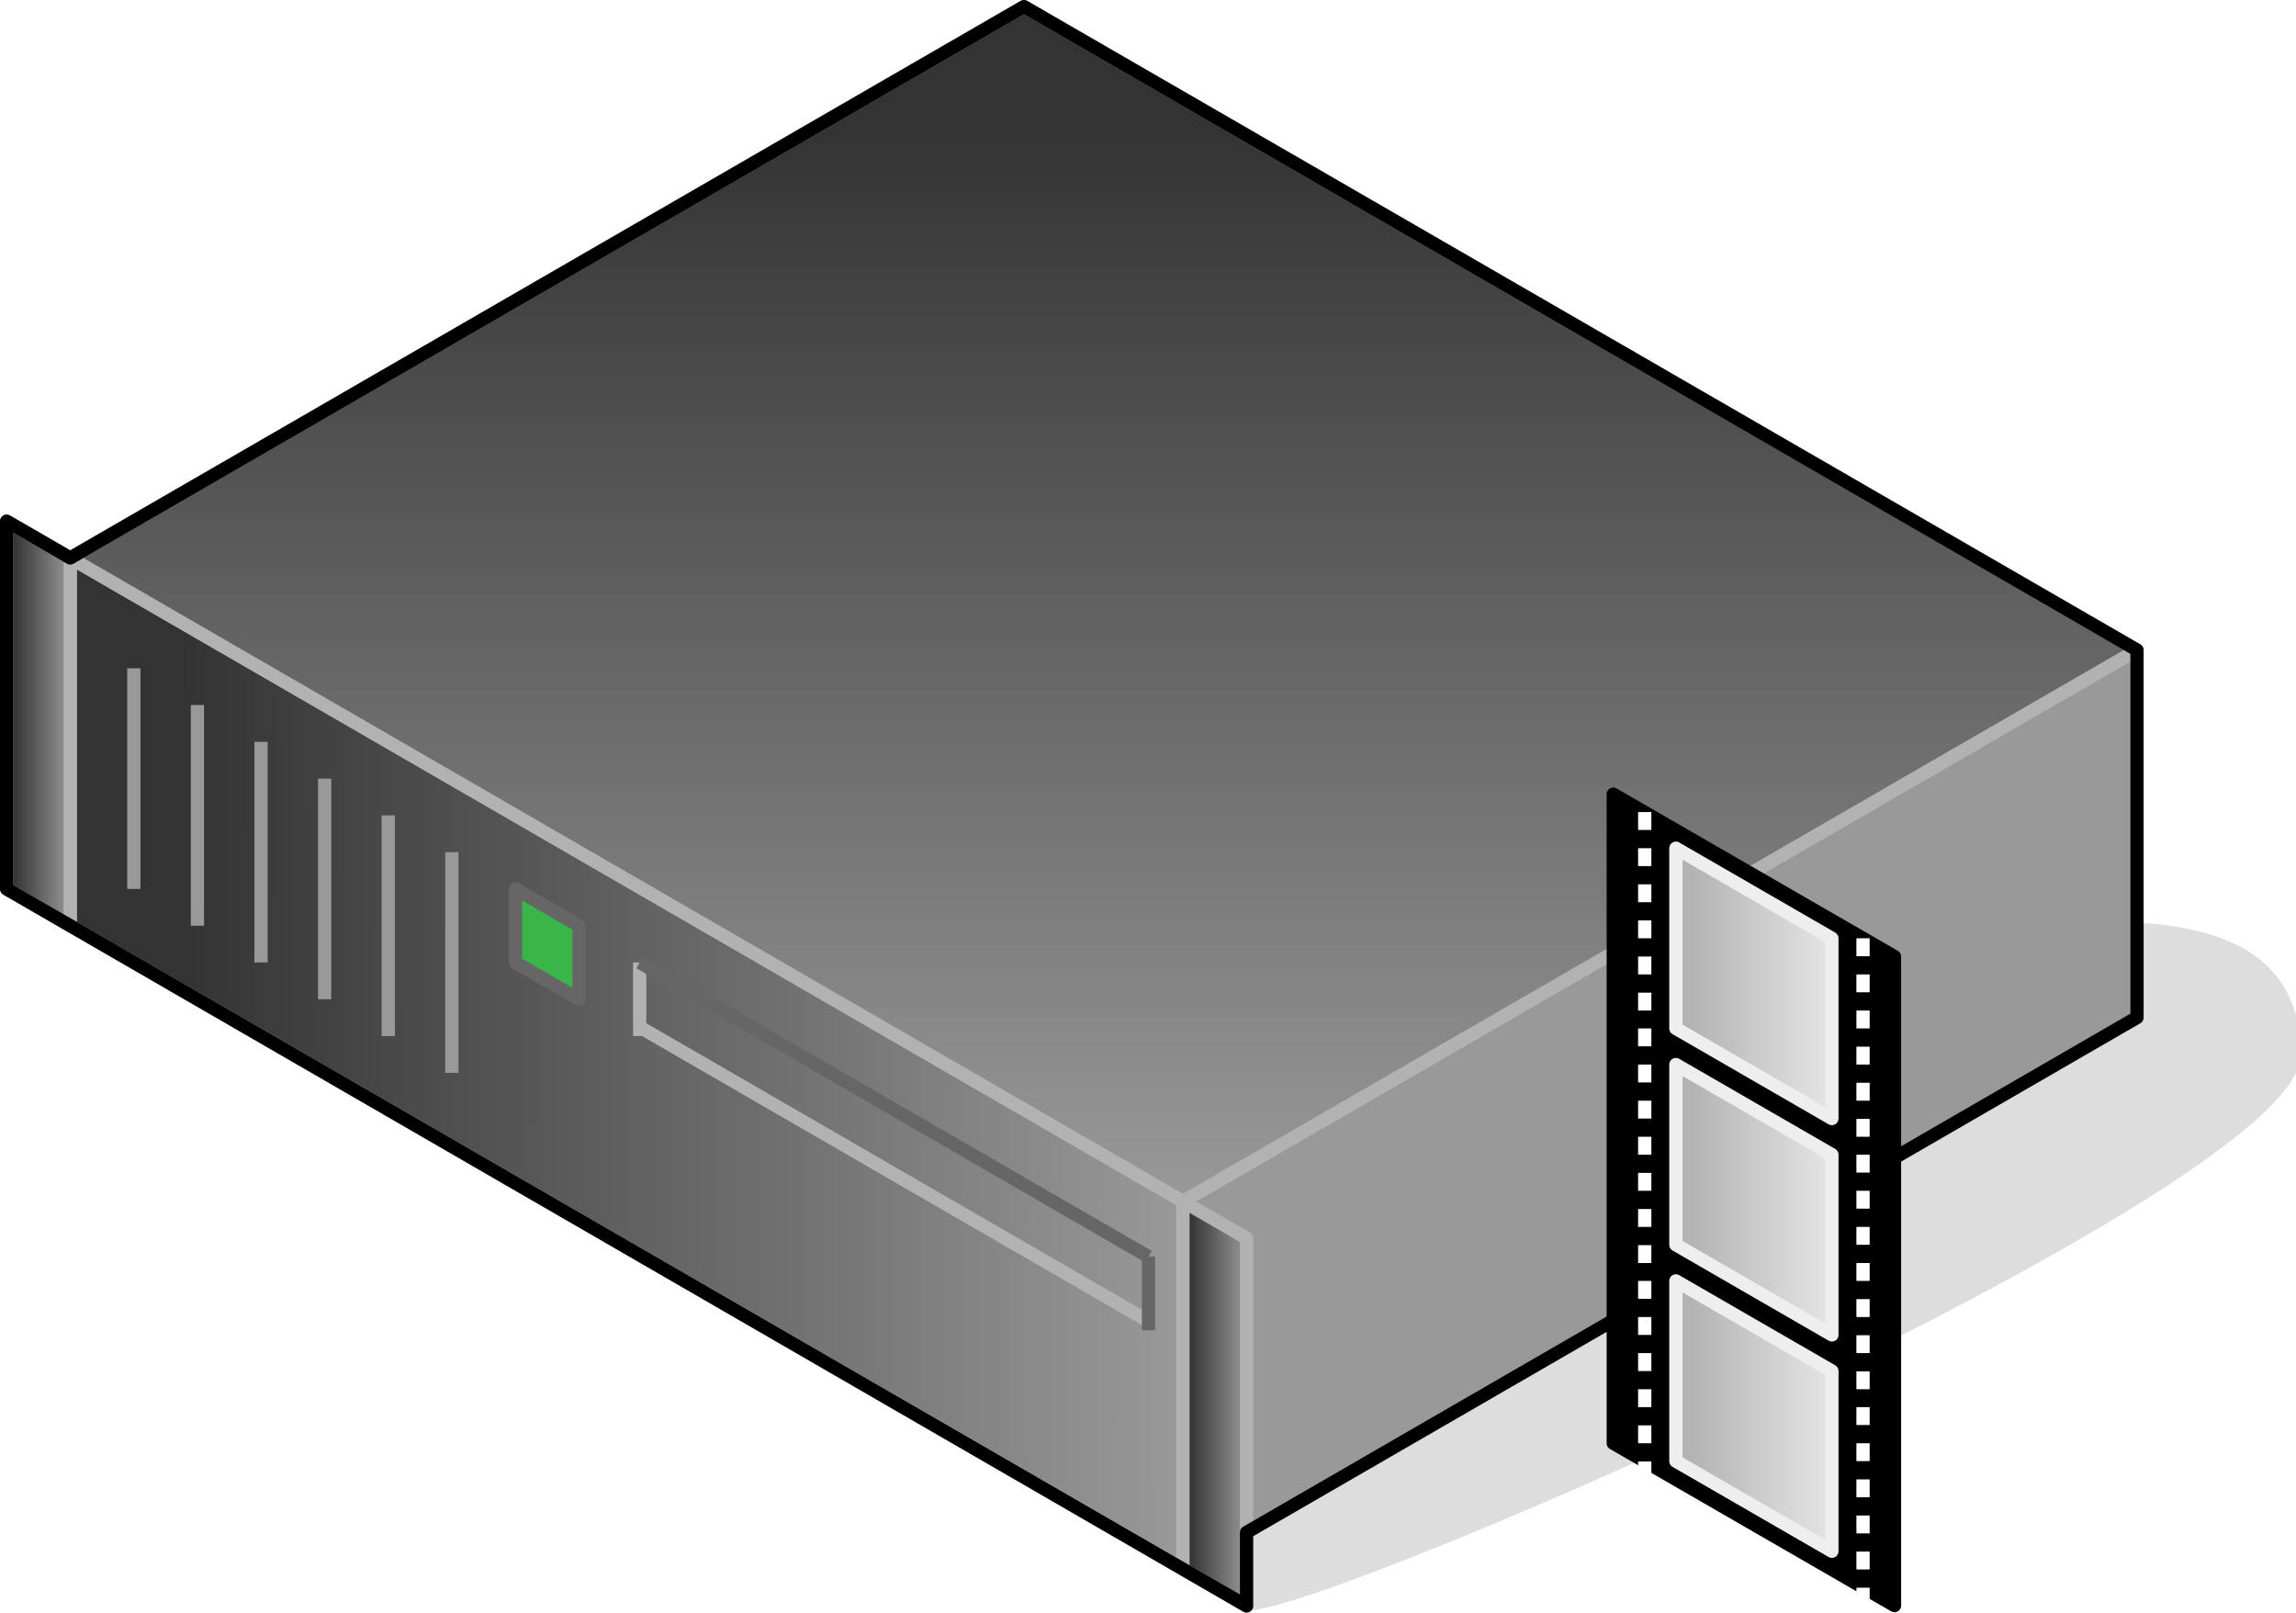 <?xml version="1.0" encoding="UTF-8"?>

<svg version="1.2" baseProfile="tiny" width="69.31mm" height="48.67mm" viewBox="3649 1740 6931 4867" preserveAspectRatio="xMidYMid" fill-rule="evenodd" stroke-width="28.222" stroke-linejoin="round" xmlns="http://www.w3.org/2000/svg" xmlns:xlink="http://www.w3.org/1999/xlink" xml:space="preserve">
 <g visibility="visible" id="Slide_1">
  <g id="DrawingGroup_1">
   <g id="DrawingGroup_2">
    <g>
     <path fill="rgb(221,221,221)" stroke="none" d="M 7413,6587 C 7676,6587 10580,5311 10580,4922 10580,4534 10172,4534 9908,4534 9908,4700 7317,5366 7413,6587 Z"/>
     <path fill="none" stroke="rgb(221,221,221)" id="Drawing_1_0" stroke-linejoin="round" d="M 7413,6587 C 7676,6587 10580,5311 10580,4922 10580,4534 10172,4534 9908,4534 9908,4700 7317,5366 7413,6587 Z"/>
    </g>
    <g id="DrawingGroup_3">
     <g>
      <defs>
       <linearGradient id="Gradient_22" gradientUnits="userSpaceOnUse" x1="3857" y1="4946" x2="7222" y2="4952">
        <stop offset="0.1" stop-color="rgb(51,51,51)"/>
        <stop offset="1" stop-color="rgb(153,153,153)"/>
       </linearGradient>
      </defs>
      <path fill="url(#Gradient_22)" stroke="rgb(178,178,178)" id="Drawing_2_0" stroke-width="40" stroke-linejoin="round" d="M 3861,4534 L 3861,3424 7220,5366 7220,6475 3861,4534 Z"/>
     </g>
     <g>
      <path fill="rgb(51,51,51)" stroke="none" d="M 9508,5154 L 8114,5959 7220,5959 7220,5366 9508,4044 9508,5154 Z"/>
      <path fill="rgb(52,52,52)" stroke="none" d="M 8114,5959 L 7220,6476 7220,5959 8114,5959 Z M 9508,4044 L 10099,3702 10099,4812 9508,5154 9508,4044 Z M 9494,5162 L 8139,5945 7220,5945 7220,5366 9494,4052 9494,5162 Z"/>
      <path fill="rgb(53,53,53)" stroke="none" d="M 8139,5945 L 7220,6476 7220,5945 8139,5945 Z M 9494,4052 L 10099,3702 10099,4812 9494,5162 9494,4052 Z M 9480,5170 L 8163,5931 7220,5931 7220,5366 9480,4060 9480,5170 Z"/>
      <path fill="rgb(54,54,54)" stroke="none" d="M 8163,5931 L 7220,6476 7220,5931 8163,5931 Z M 9480,4060 L 10099,3702 10099,4812 9480,5170 9480,4060 Z M 9466,5178 L 8187,5917 7220,5917 7220,5366 9466,4068 9466,5178 Z"/>
      <path fill="rgb(55,55,55)" stroke="none" d="M 8187,5917 L 7220,6476 7220,5917 8187,5917 Z M 9466,4068 L 10099,3702 10099,4812 9466,5178 9466,4068 Z M 9452,5186 L 8211,5903 7220,5903 7220,5366 9452,4076 9452,5186 Z"/>
      <path fill="rgb(56,56,56)" stroke="none" d="M 8211,5903 L 7220,6476 7220,5903 8211,5903 Z M 9452,4076 L 10099,3702 10099,4812 9452,5186 9452,4076 Z M 9438,5194 L 8236,5889 7220,5889 7220,5366 9438,4084 9438,5194 Z"/>
      <path fill="rgb(57,57,57)" stroke="none" d="M 8236,5889 L 7220,6476 7220,5889 8236,5889 Z M 9438,4084 L 10099,3702 10099,4812 9438,5194 9438,4084 Z M 9424,5202 L 8260,5875 7220,5875 7220,5366 9424,4092 9424,5202 Z"/>
      <path fill="rgb(58,58,58)" stroke="none" d="M 8260,5875 L 7220,6476 7220,5875 8260,5875 Z M 9424,4092 L 10099,3702 10099,4812 9424,5202 9424,4092 Z M 9409,5211 L 8286,5860 7220,5860 7220,5366 9409,4101 9409,5211 Z"/>
      <path fill="rgb(59,59,59)" stroke="none" d="M 8286,5860 L 7220,6476 7220,5860 8286,5860 Z M 9409,4101 L 10099,3702 10099,4812 9409,5211 9409,4101 Z M 9395,5219 L 8310,5846 7220,5846 7220,5366 9395,4109 9395,5219 Z"/>
      <path fill="rgb(60,60,60)" stroke="none" d="M 8310,5846 L 7220,6476 7220,5846 8310,5846 Z M 9395,4109 L 10099,3702 10099,4812 9395,5219 9395,4109 Z M 9381,5227 L 8334,5832 7220,5832 7220,5366 9381,4117 9381,5227 Z"/>
      <path fill="rgb(61,61,61)" stroke="none" d="M 8334,5832 L 7220,6476 7220,5832 8334,5832 Z M 9381,4117 L 10099,3702 10099,4812 9381,5227 9381,4117 Z M 9367,5235 L 8358,5818 7220,5818 7220,5366 9367,4125 9367,5235 Z"/>
      <path fill="rgb(62,62,62)" stroke="none" d="M 8358,5818 L 7220,6476 7220,5818 8358,5818 Z M 9367,4125 L 10099,3702 10099,4812 9367,5235 9367,4125 Z M 9353,5243 L 8383,5804 7220,5804 7220,5366 9353,4133 9353,5243 Z"/>
      <path fill="rgb(63,63,63)" stroke="none" d="M 8383,5804 L 7220,6476 7220,5804 8383,5804 Z M 9353,4133 L 10099,3702 10099,4812 9353,5243 9353,4133 Z M 9339,5251 L 8407,5790 7220,5790 7220,5366 9339,4141 9339,5251 Z"/>
      <path fill="rgb(64,64,64)" stroke="none" d="M 8407,5790 L 7220,6476 7220,5790 8407,5790 Z M 9339,4141 L 10099,3702 10099,4812 9339,5251 9339,4141 Z M 9325,5259 L 8431,5776 7220,5776 7220,5366 9325,4149 9325,5259 Z"/>
      <path fill="rgb(65,65,65)" stroke="none" d="M 8431,5776 L 7220,6476 7220,5776 8431,5776 Z M 9325,4149 L 10099,3702 10099,4812 9325,5259 9325,4149 Z M 9311,5267 L 8455,5762 7220,5762 7220,5366 9311,4157 9311,5267 Z"/>
      <path fill="rgb(66,66,66)" stroke="none" d="M 8455,5762 L 7220,6476 7220,5762 8455,5762 Z M 9311,4157 L 10099,3702 10099,4812 9311,5267 9311,4157 Z M 9296,5276 L 8481,5747 7220,5747 7220,5366 9296,4166 9296,5276 Z"/>
      <path fill="rgb(67,67,67)" stroke="none" d="M 8481,5747 L 7220,6476 7220,5747 8481,5747 Z M 9296,4166 L 10099,3702 10099,4812 9296,5276 9296,4166 Z M 9282,5284 L 8506,5733 7220,5733 7220,5366 9282,4174 9282,5284 Z"/>
      <path fill="rgb(68,68,68)" stroke="none" d="M 8506,5733 L 7220,6476 7220,5733 8506,5733 Z M 9282,4174 L 10099,3702 10099,4812 9282,5284 9282,4174 Z M 9268,5292 L 8530,5719 7220,5719 7220,5366 9268,4182 9268,5292 Z"/>
      <path fill="rgb(69,69,69)" stroke="none" d="M 8530,5719 L 7220,6476 7220,5719 8530,5719 Z M 9268,4182 L 10099,3702 10099,4812 9268,5292 9268,4182 Z M 9254,5300 L 8554,5705 7220,5705 7220,5366 9254,4190 9254,5300 Z"/>
      <path fill="rgb(70,70,70)" stroke="none" d="M 8554,5705 L 7220,6476 7220,5705 8554,5705 Z M 9254,4190 L 10099,3702 10099,4812 9254,5300 9254,4190 Z M 9240,5308 L 8578,5691 7220,5691 7220,5366 9240,4198 9240,5308 Z"/>
      <path fill="rgb(71,71,71)" stroke="none" d="M 8578,5691 L 7220,6476 7220,5691 8578,5691 Z M 9240,4198 L 10099,3702 10099,4812 9240,5308 9240,4198 Z M 9226,5317 L 8602,5677 7220,5677 7220,5366 9226,4207 9226,5317 Z"/>
      <path fill="rgb(72,72,72)" stroke="none" d="M 8602,5677 L 7220,6476 7220,5677 8602,5677 Z M 9226,4207 L 10099,3702 10099,4812 9226,5317 9226,4207 Z M 9212,5325 L 8627,5663 7220,5663 7220,5366 9212,4215 9212,5325 Z"/>
      <path fill="rgb(73,73,73)" stroke="none" d="M 8627,5663 L 7220,6476 7220,5663 8627,5663 Z M 9212,4215 L 10099,3702 10099,4812 9212,5325 9212,4215 Z M 9198,5333 L 8651,5649 7220,5649 7220,5366 9198,4223 9198,5333 Z"/>
      <path fill="rgb(74,74,74)" stroke="none" d="M 8651,5649 L 7220,6476 7220,5649 8651,5649 Z M 9198,4223 L 10099,3702 10099,4812 9198,5333 9198,4223 Z M 9183,5341 L 8677,5634 7220,5634 7220,5366 9183,4231 9183,5341 Z"/>
      <path fill="rgb(75,75,75)" stroke="none" d="M 8677,5634 L 7220,6476 7220,5634 8677,5634 Z M 9183,4231 L 10099,3702 10099,4812 9183,5341 9183,4231 Z M 9169,5350 L 8701,5620 7220,5620 7220,5366 9169,4240 9169,5350 Z"/>
      <path fill="rgb(76,76,76)" stroke="none" d="M 8701,5620 L 7220,6476 7220,5620 8701,5620 Z M 9169,4240 L 10099,3702 10099,4812 9169,5350 9169,4240 Z M 9155,5358 L 8725,5606 7220,5606 7220,5366 9155,4248 9155,5358 Z"/>
      <path fill="rgb(77,77,77)" stroke="none" d="M 8725,5606 L 7220,6476 7220,5606 8725,5606 Z M 9155,4248 L 10099,3702 10099,4812 9155,5358 9155,4248 Z M 9141,5366 L 8749,5592 7220,5592 7220,5366 9141,4256 9141,5366 Z"/>
      <path fill="rgb(78,78,78)" stroke="none" d="M 8749,5592 L 7220,6476 7220,5592 8749,5592 Z M 9141,4256 L 10099,3702 10099,4812 9141,5366 9141,4256 Z M 9127,5374 L 8774,5578 7220,5578 7220,5366 9127,4264 9127,5374 Z"/>
      <path fill="rgb(79,79,79)" stroke="none" d="M 8774,5578 L 7220,6476 7220,5578 8774,5578 Z M 9127,4264 L 10099,3702 10099,4812 9127,5374 9127,4264 Z M 9113,5382 L 8798,5564 7220,5564 7220,5366 9113,4272 9113,5382 Z"/>
      <path fill="rgb(80,80,80)" stroke="none" d="M 8798,5564 L 7220,6476 7220,5564 8798,5564 Z M 9113,4272 L 10099,3702 10099,4812 9113,5382 9113,4272 Z M 9099,5390 L 8822,5550 7220,5550 7220,5366 9099,4280 9099,5390 Z"/>
      <path fill="rgb(81,81,81)" stroke="none" d="M 8822,5550 L 7220,6476 7220,5550 8822,5550 Z M 9099,4280 L 10099,3702 10099,4812 9099,5390 9099,4280 Z M 9085,5398 L 8846,5536 7220,5536 7220,5366 9085,4288 9085,5398 Z"/>
      <path fill="rgb(82,82,82)" stroke="none" d="M 8846,5536 L 7220,6476 7220,5536 8846,5536 Z M 9085,4288 L 10099,3702 10099,4812 9085,5398 9085,4288 Z M 9070,5407 L 8872,5521 7220,5521 7220,5366 9070,4297 9070,5407 Z"/>
      <path fill="rgb(83,83,83)" stroke="none" d="M 8872,5521 L 7220,6476 7220,5521 8872,5521 Z M 9070,4297 L 10099,3702 10099,4812 9070,5407 9070,4297 Z M 9056,5415 L 8897,5507 7220,5507 7220,5366 9056,4305 9056,5415 Z"/>
      <path fill="rgb(84,84,84)" stroke="none" d="M 8897,5507 L 7220,6476 7220,5507 8897,5507 Z M 9056,4305 L 10099,3702 10099,4812 9056,5415 9056,4305 Z M 9042,5423 L 8921,5493 7220,5493 7220,5366 9042,4313 9042,5423 Z"/>
      <path fill="rgb(85,85,85)" stroke="none" d="M 8921,5493 L 7220,6476 7220,5493 8921,5493 Z M 9042,4313 L 10099,3702 10099,4812 9042,5423 9042,4313 Z M 9028,5431 L 8945,5479 7220,5479 7220,5366 9028,4321 9028,5431 Z"/>
      <path fill="rgb(86,86,86)" stroke="none" d="M 8945,5479 L 7220,6476 7220,5479 8945,5479 Z M 9028,4321 L 10099,3702 10099,4812 9028,5431 9028,4321 Z M 9014,5439 L 8969,5465 7220,5465 7220,5366 9014,4329 9014,5439 Z"/>
      <path fill="rgb(87,87,87)" stroke="none" d="M 8969,5465 L 7220,6476 7220,5465 8969,5465 Z M 9014,4329 L 10099,3702 10099,4812 9014,5439 9014,4329 Z M 9000,5447 L 8993,5451 7220,5451 7220,5366 9000,4337 9000,5447 Z"/>
      <path fill="rgb(88,88,88)" stroke="none" d="M 8993,5451 L 7220,6476 7220,5451 8993,5451 Z M 9000,4337 L 10099,3702 10099,4812 9000,5447 9000,4337 Z M 8986,5437 L 7220,5437 7220,5366 8986,4345 8986,5437 Z"/>
      <path fill="rgb(89,89,89)" stroke="none" d="M 8986,5437 L 8986,4345 10099,3702 10099,4812 7220,6476 7220,5437 8986,5437 Z M 8972,5423 L 7220,5423 7220,5366 8972,4353 8972,5423 Z"/>
      <path fill="rgb(90,90,90)" stroke="none" d="M 8972,5423 L 8972,4353 10099,3702 10099,4812 7220,6476 7220,5423 8972,5423 Z M 8957,5408 L 7220,5408 7220,5366 8957,4362 8957,5408 Z"/>
      <path fill="rgb(91,91,91)" stroke="none" d="M 8957,5408 L 8957,4362 10099,3702 10099,4812 7220,6476 7220,5408 8957,5408 Z M 8943,5394 L 7221,5394 7221,5365 8943,4370 8943,5394 Z"/>
      <path fill="rgb(92,92,92)" stroke="none" d="M 7221,5394 L 8943,5394 8943,4370 10099,3702 10099,4812 7220,6476 7220,5366 7221,5365 7221,5394 Z M 8929,5380 L 7235,5380 7235,5357 8929,4378 8929,5380 Z"/>
      <path fill="rgb(93,93,93)" stroke="none" d="M 7235,5380 L 8929,5380 8929,4378 10099,3702 10099,4812 7220,6476 7220,5366 7235,5357 7235,5380 Z M 8915,5366 L 7249,5366 7249,5349 8915,4386 8915,5366 Z"/>
      <path fill="rgb(94,94,94)" stroke="none" d="M 7249,5366 L 8915,5366 8915,4386 10099,3702 10099,4812 7220,6476 7220,5366 7249,5349 7249,5366 Z M 8901,5352 L 7263,5352 7263,5341 8901,4394 8901,5352 Z"/>
      <path fill="rgb(95,95,95)" stroke="none" d="M 7263,5352 L 8901,5352 8901,4394 10099,3702 10099,4812 7220,6476 7220,5366 7263,5341 7263,5352 Z M 8887,5338 L 7277,5338 7277,5333 8887,4403 8887,5338 Z"/>
      <path fill="rgb(96,96,96)" stroke="none" d="M 7277,5338 L 8887,5338 8887,4403 10099,3702 10099,4812 7220,6476 7220,5366 7277,5333 7277,5338 Z M 8873,5324 L 7293,5324 8873,4411 8873,5324 Z"/>
      <path fill="rgb(97,97,97)" stroke="none" d="M 8873,5324 L 8873,4411 10099,3702 10099,4812 7220,6476 7220,5366 7293,5324 8873,5324 Z M 8859,5310 L 7317,5310 8859,4419 8859,5310 Z"/>
      <path fill="rgb(98,98,98)" stroke="none" d="M 8859,5310 L 8859,4419 10099,3702 10099,4812 7220,6476 7220,5366 7317,5310 8859,5310 Z M 8844,5295 L 7343,5295 8844,4427 8844,5295 Z"/>
      <path fill="rgb(99,99,99)" stroke="none" d="M 8844,5295 L 8844,4427 10099,3702 10099,4812 7220,6476 7220,5366 7343,5295 8844,5295 Z M 8830,5281 L 7367,5281 8830,4435 8830,5281 Z"/>
      <path fill="rgb(100,100,100)" stroke="none" d="M 8830,5281 L 8830,4435 10099,3702 10099,4812 7220,6476 7220,5366 7367,5281 8830,5281 Z M 8816,5267 L 7391,5267 8816,4444 8816,5267 Z"/>
      <path fill="rgb(101,101,101)" stroke="none" d="M 8816,5267 L 8816,4444 10099,3702 10099,4812 7220,6476 7220,5366 7391,5267 8816,5267 Z M 8802,5253 L 7416,5253 8802,4452 8802,5253 Z"/>
      <path fill="rgb(102,102,102)" stroke="none" d="M 8802,5253 L 8802,4452 10099,3702 10099,4812 7220,6476 7220,5366 7416,5253 8802,5253 Z M 8788,5239 L 7440,5239 8788,4460 8788,5239 Z"/>
      <path fill="rgb(103,103,103)" stroke="none" d="M 8788,5239 L 8788,4460 10099,3702 10099,4812 7220,6476 7220,5366 7440,5239 8788,5239 Z M 8774,5225 L 7464,5225 8774,4468 8774,5225 Z"/>
      <path fill="rgb(104,104,104)" stroke="none" d="M 8774,5225 L 8774,4468 10099,3702 10099,4812 7220,6476 7220,5366 7464,5225 8774,5225 Z M 8760,5211 L 7488,5211 8760,4476 8760,5211 Z"/>
      <path fill="rgb(105,105,105)" stroke="none" d="M 8760,5211 L 8760,4476 10099,3702 10099,4812 7220,6476 7220,5366 7488,5211 8760,5211 Z M 8745,5196 L 7514,5196 8745,4485 8745,5196 Z"/>
      <path fill="rgb(106,106,106)" stroke="none" d="M 8745,5196 L 8745,4485 10099,3702 10099,4812 7220,6476 7220,5366 7514,5196 8745,5196 Z M 8731,5182 L 7538,5182 8731,4493 8731,5182 Z"/>
      <path fill="rgb(107,107,107)" stroke="none" d="M 8731,5182 L 8731,4493 10099,3702 10099,4812 7220,6476 7220,5366 7538,5182 8731,5182 Z M 8717,5168 L 7563,5168 8717,4501 8717,5168 Z"/>
      <path fill="rgb(108,108,108)" stroke="none" d="M 8717,5168 L 8717,4501 10099,3702 10099,4812 7220,6476 7220,5366 7563,5168 8717,5168 Z M 8703,5154 L 7587,5154 8703,4509 8703,5154 Z"/>
      <path fill="rgb(109,109,109)" stroke="none" d="M 8703,5154 L 8703,4509 10099,3702 10099,4812 7220,6476 7220,5366 7587,5154 8703,5154 Z M 8689,5140 L 7611,5140 8689,4517 8689,5140 Z"/>
      <path fill="rgb(110,110,110)" stroke="none" d="M 8689,5140 L 8689,4517 10099,3702 10099,4812 7220,6476 7220,5366 7611,5140 8689,5140 Z M 8675,5126 L 7635,5126 8675,4525 8675,5126 Z"/>
      <path fill="rgb(111,111,111)" stroke="none" d="M 8675,5126 L 8675,4525 10099,3702 10099,4812 7220,6476 7220,5366 7635,5126 8675,5126 Z M 8661,5112 L 7659,5112 8661,4533 8661,5112 Z"/>
      <path fill="rgb(112,112,112)" stroke="none" d="M 8661,5112 L 8661,4533 10099,3702 10099,4812 7220,6476 7220,5366 7659,5112 8661,5112 Z M 8647,5098 L 7684,5098 8647,4541 8647,5098 Z"/>
      <path fill="rgb(113,113,113)" stroke="none" d="M 8647,5098 L 8647,4541 10099,3702 10099,4812 7220,6476 7220,5366 7684,5098 8647,5098 Z M 8632,5083 L 7710,5083 8632,4550 8632,5083 Z"/>
      <path fill="rgb(114,114,114)" stroke="none" d="M 8632,5083 L 8632,4550 10099,3702 10099,4812 7220,6476 7220,5366 7710,5083 8632,5083 Z M 8618,5069 L 7734,5069 8618,4558 8618,5069 Z"/>
      <path fill="rgb(115,115,115)" stroke="none" d="M 8618,5069 L 8618,4558 10099,3702 10099,4812 7220,6476 7220,5366 7734,5069 8618,5069 Z M 8604,5055 L 7758,5055 8604,4566 8604,5055 Z"/>
      <path fill="rgb(116,116,116)" stroke="none" d="M 8604,5055 L 8604,4566 10099,3702 10099,4812 7220,6476 7220,5366 7758,5055 8604,5055 Z M 8590,5041 L 7782,5041 8590,4574 8590,5041 Z"/>
      <path fill="rgb(117,117,117)" stroke="none" d="M 8590,5041 L 8590,4574 10099,3702 10099,4812 7220,6476 7220,5366 7782,5041 8590,5041 Z M 8576,5027 L 7807,5027 8576,4582 8576,5027 Z"/>
      <path fill="rgb(118,118,118)" stroke="none" d="M 8576,5027 L 8576,4582 10099,3702 10099,4812 7220,6476 7220,5366 7807,5027 8576,5027 Z M 8562,5013 L 7831,5013 8562,4590 8562,5013 Z"/>
      <path fill="rgb(119,119,119)" stroke="none" d="M 8562,5013 L 8562,4590 10099,3702 10099,4812 7220,6476 7220,5366 7831,5013 8562,5013 Z M 8548,4999 L 7855,4999 8548,4598 8548,4999 Z"/>
      <path fill="rgb(120,120,120)" stroke="none" d="M 8548,4999 L 8548,4598 10099,3702 10099,4812 7220,6476 7220,5366 7855,4999 8548,4999 Z M 8534,4985 L 7879,4985 8534,4607 8534,4985 Z"/>
      <path fill="rgb(121,121,121)" stroke="none" d="M 8534,4985 L 8534,4607 10099,3702 10099,4812 7220,6476 7220,5366 7879,4985 8534,4985 Z M 8519,4970 L 7905,4970 8519,4615 8519,4970 Z"/>
      <path fill="rgb(122,122,122)" stroke="none" d="M 8519,4970 L 8519,4615 10099,3702 10099,4812 7220,6476 7220,5366 7905,4970 8519,4970 Z M 8505,4956 L 7929,4956 8505,4623 8505,4956 Z"/>
      <path fill="rgb(123,123,123)" stroke="none" d="M 8505,4956 L 8505,4623 10099,3702 10099,4812 7220,6476 7220,5366 7929,4956 8505,4956 Z M 8491,4942 L 7954,4942 8491,4631 8491,4942 Z"/>
      <path fill="rgb(124,124,124)" stroke="none" d="M 8491,4942 L 8491,4631 10099,3702 10099,4812 7220,6476 7220,5366 7954,4942 8491,4942 Z M 8477,4928 L 7978,4928 8477,4639 8477,4928 Z"/>
      <path fill="rgb(125,125,125)" stroke="none" d="M 8477,4928 L 8477,4639 10099,3702 10099,4812 7220,6476 7220,5366 7978,4928 8477,4928 Z M 8463,4914 L 8002,4914 8463,4648 8463,4914 Z"/>
      <path fill="rgb(126,126,126)" stroke="none" d="M 8463,4914 L 8463,4648 10099,3702 10099,4812 7220,6476 7220,5366 8002,4914 8463,4914 Z M 8449,4900 L 8026,4900 8449,4656 8449,4900 Z"/>
      <path fill="rgb(127,127,127)" stroke="none" d="M 8449,4900 L 8449,4656 10099,3702 10099,4812 7220,6476 7220,5366 8026,4900 8449,4900 Z M 8435,4886 L 8050,4886 8435,4664 8435,4886 Z"/>
      <path fill="rgb(128,128,128)" stroke="none" d="M 8435,4886 L 8435,4664 10099,3702 10099,4812 7220,6476 7220,5366 8050,4886 8435,4886 Z M 8421,4872 L 8075,4872 8421,4672 8421,4872 Z"/>
      <path fill="rgb(129,129,129)" stroke="none" d="M 8421,4872 L 8421,4672 10099,3702 10099,4812 7220,6476 7220,5366 8075,4872 8421,4872 Z M 8406,4857 L 8101,4857 8406,4681 8406,4857 Z"/>
      <path fill="rgb(130,130,130)" stroke="none" d="M 8406,4857 L 8406,4681 10099,3702 10099,4812 7220,6476 7220,5366 8101,4857 8406,4857 Z M 8392,4843 L 8125,4843 8392,4689 8392,4843 Z"/>
      <path fill="rgb(131,131,131)" stroke="none" d="M 8392,4843 L 8392,4689 10099,3702 10099,4812 7220,6476 7220,5366 8125,4843 8392,4843 Z M 8378,4829 L 8149,4829 8378,4697 8378,4829 Z"/>
      <path fill="rgb(132,132,132)" stroke="none" d="M 8378,4829 L 8378,4697 10099,3702 10099,4812 7220,6476 7220,5366 8149,4829 8378,4829 Z M 8364,4815 L 8173,4815 8364,4705 8364,4815 Z"/>
      <path fill="rgb(133,133,133)" stroke="none" d="M 8364,4815 L 8364,4705 10099,3702 10099,4812 7220,6476 7220,5366 8173,4815 8364,4815 Z M 8350,4801 L 8198,4801 8350,4713 8350,4801 Z"/>
      <path fill="rgb(134,134,134)" stroke="none" d="M 8350,4801 L 8350,4713 10099,3702 10099,4812 7220,6476 7220,5366 8198,4801 8350,4801 Z M 8336,4787 L 8222,4787 8336,4721 8336,4787 Z"/>
      <path fill="rgb(135,135,135)" stroke="none" d="M 8336,4787 L 8336,4721 10099,3702 10099,4812 7220,6476 7220,5366 8222,4787 8336,4787 Z M 8322,4773 L 8246,4773 8322,4729 8322,4773 Z"/>
      <path fill="rgb(136,136,136)" stroke="none" d="M 8322,4773 L 8322,4729 10099,3702 10099,4812 7220,6476 7220,5366 8246,4773 8322,4773 Z M 8308,4759 L 8270,4759 8308,4737 8308,4759 Z"/>
      <path fill="rgb(137,137,137)" stroke="none" d="M 8308,4759 L 8308,4737 10099,3702 10099,4812 7220,6476 7220,5366 8270,4759 8308,4759 Z"/>
      <path fill="rgb(138,138,138)" stroke="none" d="M 7220,6476 L 7220,5366 10099,3702 10099,4812 7220,6476 Z"/>
      <path fill="rgb(139,139,139)" stroke="none" d="M 7220,6476 L 7220,5366 10099,3702 10099,4812 7220,6476 Z"/>
      <path fill="rgb(140,140,140)" stroke="none" d="M 7220,6476 L 7220,5366 10099,3702 10099,4812 7220,6476 Z"/>
      <path fill="rgb(141,141,141)" stroke="none" d="M 7220,6476 L 7220,5366 10099,3702 10099,4812 7220,6476 Z"/>
      <path fill="rgb(142,142,142)" stroke="none" d="M 7220,6476 L 7220,5366 10099,3702 10099,4812 7220,6476 Z"/>
      <path fill="rgb(143,143,143)" stroke="none" d="M 7220,6476 L 7220,5366 10099,3702 10099,4812 7220,6476 Z"/>
      <path fill="rgb(144,144,144)" stroke="none" d="M 7220,6476 L 7220,5366 10099,3702 10099,4812 7220,6476 Z"/>
      <path fill="rgb(145,145,145)" stroke="none" d="M 7220,6476 L 7220,5366 10099,3702 10099,4812 7220,6476 Z"/>
      <path fill="rgb(146,146,146)" stroke="none" d="M 7220,6476 L 7220,5366 10099,3702 10099,4812 7220,6476 Z"/>
      <path fill="rgb(147,147,147)" stroke="none" d="M 7220,6476 L 7220,5366 10099,3702 10099,4812 7220,6476 Z"/>
      <path fill="rgb(148,148,148)" stroke="none" d="M 7220,6476 L 7220,5366 10099,3702 10099,4812 7220,6476 Z"/>
      <path fill="rgb(149,149,149)" stroke="none" d="M 7220,6476 L 7220,5366 10099,3702 10099,4812 7220,6476 Z"/>
      <path fill="rgb(150,150,150)" stroke="none" d="M 7220,6476 L 7220,5366 10099,3702 10099,4812 7220,6476 Z"/>
      <path fill="rgb(151,151,151)" stroke="none" d="M 7220,6476 L 7220,5366 10099,3702 10099,4812 7220,6476 Z"/>
      <path fill="rgb(153,153,153)" stroke="none" d="M 7220,6476 L 7220,5366 10099,3702 10099,4812 7220,6476 Z"/>
      <path fill="none" stroke="rgb(178,178,178)" id="Drawing_3_0" stroke-width="40" stroke-linejoin="round" d="M 7220,6476 L 7220,5366 10099,3702 10099,4812 7220,6476 Z"/>
     </g>
     <g>
      <defs>
       <linearGradient id="Gradient_23" gradientUnits="userSpaceOnUse" x1="6980" y1="1760" x2="6980" y2="5366">
        <stop offset="0.1" stop-color="rgb(51,51,51)"/>
        <stop offset="1" stop-color="rgb(153,153,153)"/>
       </linearGradient>
      </defs>
      <path fill="url(#Gradient_23)" stroke="rgb(178,178,178)" id="Drawing_4_0" stroke-width="40" stroke-linejoin="round" d="M 7220,5366 L 3861,3424 6740,1760 10100,3702 7220,5366 Z"/>
     </g>
     <g>
      <path fill="none" stroke="rgb(153,153,153)" id="Drawing_5_0" stroke-width="40" stroke-linejoin="round" d="M 5013,4312 L 5013,4978"/>
     </g>
     <g>
      <path fill="none" stroke="rgb(178,178,178)" id="Drawing_6_0" stroke-width="40" stroke-linejoin="round" d="M 7125,5733 L 5589,4845"/>
     </g>
     <g>
      <path fill="none" stroke="rgb(178,178,178)" id="Drawing_7_0" stroke-width="40" stroke-linejoin="round" d="M 5580,4645 L 5580,4867"/>
     </g>
     <g>
      <path fill="none" stroke="rgb(102,102,102)" id="Drawing_8_0" stroke-width="40" stroke-linejoin="round" d="M 7116,5533 L 7116,5755"/>
     </g>
     <g>
      <path fill="none" stroke="rgb(102,102,102)" id="Drawing_9_0" stroke-width="40" stroke-linejoin="round" d="M 7116,5533 L 5580,4645"/>
     </g>
     <g>
      <path fill="rgb(57,181,74)" stroke="none" d="M 5205,4645 L 5205,4423 5397,4534 5397,4756 5205,4645 Z"/>
      <path fill="none" stroke="rgb(102,102,102)" id="Drawing_10_0" stroke-width="40" stroke-linejoin="round" d="M 5205,4645 L 5205,4423 5397,4534 5397,4756 5205,4645 Z"/>
     </g>
     <g>
      <path fill="none" stroke="rgb(153,153,153)" id="Drawing_11_0" stroke-width="40" stroke-linejoin="round" d="M 4821,4201 L 4821,4867"/>
     </g>
     <g>
      <path fill="none" stroke="rgb(153,153,153)" id="Drawing_12_0" stroke-width="40" stroke-linejoin="round" d="M 4629,4090 L 4629,4756"/>
     </g>
     <g>
      <path fill="none" stroke="rgb(153,153,153)" id="Drawing_13_0" stroke-width="40" stroke-linejoin="round" d="M 4437,3979 L 4437,4645"/>
     </g>
     <g>
      <path fill="none" stroke="rgb(153,153,153)" id="Drawing_14_0" stroke-width="40" stroke-linejoin="round" d="M 4245,3868 L 4245,4534"/>
     </g>
     <g>
      <path fill="none" stroke="rgb(153,153,153)" id="Drawing_15_0" stroke-width="40" stroke-linejoin="round" d="M 4053,3757 L 4053,4423"/>
     </g>
     <g>
      <defs>
       <linearGradient id="Gradient_24" gradientUnits="userSpaceOnUse" x1="3668" y1="3923" x2="3862" y2="3923">
        <stop offset="0.1" stop-color="rgb(51,51,51)"/>
        <stop offset="1" stop-color="rgb(153,153,153)"/>
       </linearGradient>
      </defs>
      <path fill="url(#Gradient_24)" stroke="rgb(178,178,178)" id="Drawing_16_0" stroke-width="40" stroke-linejoin="round" d="M 3669,4423 L 3669,3313 3861,3424 3861,4534 3669,4423 Z"/>
     </g>
     <g>
      <defs>
       <linearGradient id="Gradient_25" gradientUnits="userSpaceOnUse" x1="7219" y1="5976" x2="7413" y2="5976">
        <stop offset="0.1" stop-color="rgb(51,51,51)"/>
        <stop offset="1" stop-color="rgb(153,153,153)"/>
       </linearGradient>
      </defs>
      <path fill="url(#Gradient_25)" stroke="rgb(178,178,178)" id="Drawing_17_0" stroke-width="40" stroke-linejoin="round" d="M 7220,6476 L 7220,5366 7412,5477 7412,6587 7220,6476 Z"/>
     </g>
     <g>
      <path fill="none" stroke="rgb(0,0,0)" id="Drawing_18_0" stroke-width="40" stroke-linejoin="round" d="M 3669,4423 L 3669,3313 3861,3424 6740,1760 10100,3702 10100,4811 7412,6365 7412,6587 3669,4423 Z"/>
     </g>
    </g>
   </g>
   <g id="DrawingGroup_4">
    <g>
     <path fill="rgb(0,0,0)" stroke="none" d="M 8519,6096 L 8519,4137 9368,4627 9368,6586 8519,6096 Z"/>
     <path fill="none" stroke="rgb(0,0,0)" id="Drawing_19_0" stroke-width="40" stroke-linejoin="round" d="M 8519,6096 L 8519,4137 9368,4627 9368,6586 8519,6096 Z"/>
    </g>
    <g>
     <defs>
      <linearGradient id="Gradient_26" gradientUnits="userSpaceOnUse" x1="8706" y1="6014" x2="9179" y2="6014">
       <stop offset="0.1" stop-color="rgb(179,179,179)"/>
       <stop offset="1" stop-color="rgb(229,229,229)"/>
      </linearGradient>
     </defs>
     <path fill="url(#Gradient_26)" stroke="rgb(238,238,238)" id="Drawing_20_0" stroke-width="40" stroke-linejoin="round" d="M 9179,5878 L 9179,6422 8708,6150 8708,5606 9179,5878 Z"/>
    </g>
    <g>
     <path fill="none" stroke="rgb(255,255,255)" id="Drawing_21_0" stroke-width="40" stroke-linejoin="round" d="M 9273,6423 L 9273,6477"/>
    </g>
    <g>
     <path fill="none" stroke="rgb(255,255,255)" id="Drawing_22_0" stroke-width="40" stroke-linejoin="round" d="M 9273,6314 L 9273,6368"/>
    </g>
    <g>
     <path fill="none" stroke="rgb(255,255,255)" id="Drawing_23_0" stroke-width="40" stroke-linejoin="round" d="M 9273,6205 L 9273,6259"/>
    </g>
    <g>
     <path fill="none" stroke="rgb(255,255,255)" id="Drawing_24_0" stroke-width="40" stroke-linejoin="round" d="M 9273,6096 L 9273,6150"/>
    </g>
    <g>
     <path fill="none" stroke="rgb(255,255,255)" id="Drawing_25_0" stroke-width="40" stroke-linejoin="round" d="M 9273,5987 L 9273,6041"/>
    </g>
    <g>
     <path fill="none" stroke="rgb(255,255,255)" id="Drawing_26_0" stroke-width="40" stroke-linejoin="round" d="M 9273,5879 L 9273,5933"/>
    </g>
    <g>
     <path fill="none" stroke="rgb(255,255,255)" id="Drawing_27_0" stroke-width="40" stroke-linejoin="round" d="M 9273,5770 L 9273,5824"/>
    </g>
    <g>
     <path fill="none" stroke="rgb(255,255,255)" id="Drawing_28_0" stroke-width="40" stroke-linejoin="round" d="M 9273,5661 L 9273,5715"/>
    </g>
    <g>
     <path fill="none" stroke="rgb(255,255,255)" id="Drawing_29_0" stroke-width="40" stroke-linejoin="round" d="M 9273,5552 L 9273,5606"/>
    </g>
    <g>
     <path fill="none" stroke="rgb(255,255,255)" id="Drawing_30_0" stroke-width="40" stroke-linejoin="round" d="M 9273,5443 L 9273,5497"/>
    </g>
    <g>
     <path fill="none" stroke="rgb(255,255,255)" id="Drawing_31_0" stroke-width="40" stroke-linejoin="round" d="M 9273,5334 L 9273,5388"/>
    </g>
    <g>
     <path fill="none" stroke="rgb(255,255,255)" id="Drawing_32_0" stroke-width="40" stroke-linejoin="round" d="M 9273,5225 L 9273,5279"/>
    </g>
    <g>
     <path fill="none" stroke="rgb(255,255,255)" id="Drawing_33_0" stroke-width="40" stroke-linejoin="round" d="M 9273,5117 L 9273,5171"/>
    </g>
    <g>
     <path fill="none" stroke="rgb(255,255,255)" id="Drawing_34_0" stroke-width="40" stroke-linejoin="round" d="M 9273,5008 L 9273,5062"/>
    </g>
    <g>
     <path fill="none" stroke="rgb(255,255,255)" id="Drawing_35_0" stroke-width="40" stroke-linejoin="round" d="M 9273,4899 L 9273,4953"/>
    </g>
    <g>
     <path fill="none" stroke="rgb(255,255,255)" id="Drawing_36_0" stroke-width="40" stroke-linejoin="round" d="M 9273,4790 L 9273,4844"/>
    </g>
    <g>
     <defs>
      <linearGradient id="Gradient_27" gradientUnits="userSpaceOnUse" x1="8706" y1="5361" x2="9179" y2="5361">
       <stop offset="0.1" stop-color="rgb(179,179,179)"/>
       <stop offset="1" stop-color="rgb(229,229,229)"/>
      </linearGradient>
     </defs>
     <path fill="url(#Gradient_27)" stroke="rgb(238,238,238)" id="Drawing_37_0" stroke-width="40" stroke-linejoin="round" d="M 9179,5225 L 9179,5769 8708,5497 8708,4953 9179,5225 Z"/>
    </g>
    <g>
     <defs>
      <linearGradient id="Gradient_28" gradientUnits="userSpaceOnUse" x1="8706" y1="4708" x2="9179" y2="4708">
       <stop offset="0.1" stop-color="rgb(179,179,179)"/>
       <stop offset="1" stop-color="rgb(229,229,229)"/>
      </linearGradient>
     </defs>
     <path fill="url(#Gradient_28)" stroke="rgb(238,238,238)" id="Drawing_38_0" stroke-width="40" stroke-linejoin="round" d="M 9179,4572 L 9179,5116 8708,4844 8708,4300 9179,4572 Z"/>
    </g>
    <g>
     <path fill="none" stroke="rgb(255,255,255)" id="Drawing_39_0" stroke-width="40" stroke-linejoin="round" d="M 9273,4681 L 9273,4735"/>
    </g>
    <g>
     <path fill="none" stroke="rgb(255,255,255)" id="Drawing_40_0" stroke-width="40" stroke-linejoin="round" d="M 9273,4572 L 9273,4626"/>
    </g>
    <g>
     <path fill="none" stroke="rgb(255,255,255)" id="Drawing_41_0" stroke-width="40" stroke-linejoin="round" d="M 9273,6532 L 9273,6586"/>
    </g>
    <g>
     <path fill="none" stroke="rgb(255,255,255)" id="Drawing_42_0" stroke-width="40" stroke-linejoin="round" d="M 8614,6042 L 8614,6096"/>
    </g>
    <g>
     <path fill="none" stroke="rgb(255,255,255)" id="Drawing_43_0" stroke-width="40" stroke-linejoin="round" d="M 8614,5933 L 8614,5987"/>
    </g>
    <g>
     <path fill="none" stroke="rgb(255,255,255)" id="Drawing_44_0" stroke-width="40" stroke-linejoin="round" d="M 8614,5824 L 8614,5878"/>
    </g>
    <g>
     <path fill="none" stroke="rgb(255,255,255)" id="Drawing_45_0" stroke-width="40" stroke-linejoin="round" d="M 8614,5715 L 8614,5769"/>
    </g>
    <g>
     <path fill="none" stroke="rgb(255,255,255)" id="Drawing_46_0" stroke-width="40" stroke-linejoin="round" d="M 8614,5606 L 8614,5660"/>
    </g>
    <g>
     <path fill="none" stroke="rgb(255,255,255)" id="Drawing_47_0" stroke-width="40" stroke-linejoin="round" d="M 8614,5498 L 8614,5552"/>
    </g>
    <g>
     <path fill="none" stroke="rgb(255,255,255)" id="Drawing_48_0" stroke-width="40" stroke-linejoin="round" d="M 8614,5389 L 8614,5443"/>
    </g>
    <g>
     <path fill="none" stroke="rgb(255,255,255)" id="Drawing_49_0" stroke-width="40" stroke-linejoin="round" d="M 8614,5280 L 8614,5334"/>
    </g>
    <g>
     <path fill="none" stroke="rgb(255,255,255)" id="Drawing_50_0" stroke-width="40" stroke-linejoin="round" d="M 8614,5171 L 8614,5225"/>
    </g>
    <g>
     <path fill="none" stroke="rgb(255,255,255)" id="Drawing_51_0" stroke-width="40" stroke-linejoin="round" d="M 8614,5062 L 8614,5116"/>
    </g>
    <g>
     <path fill="none" stroke="rgb(255,255,255)" id="Drawing_52_0" stroke-width="40" stroke-linejoin="round" d="M 8614,4953 L 8614,5007"/>
    </g>
    <g>
     <path fill="none" stroke="rgb(255,255,255)" id="Drawing_53_0" stroke-width="40" stroke-linejoin="round" d="M 8614,4844 L 8614,4898"/>
    </g>
    <g>
     <path fill="none" stroke="rgb(255,255,255)" id="Drawing_54_0" stroke-width="40" stroke-linejoin="round" d="M 8614,4736 L 8614,4790"/>
    </g>
    <g>
     <path fill="none" stroke="rgb(255,255,255)" id="Drawing_55_0" stroke-width="40" stroke-linejoin="round" d="M 8614,4627 L 8614,4681"/>
    </g>
    <g>
     <path fill="none" stroke="rgb(255,255,255)" id="Drawing_56_0" stroke-width="40" stroke-linejoin="round" d="M 8614,4518 L 8614,4572"/>
    </g>
    <g>
     <path fill="none" stroke="rgb(255,255,255)" id="Drawing_57_0" stroke-width="40" stroke-linejoin="round" d="M 8614,4409 L 8614,4463"/>
    </g>
    <g>
     <path fill="none" stroke="rgb(255,255,255)" id="Drawing_58_0" stroke-width="40" stroke-linejoin="round" d="M 8614,4300 L 8614,4354"/>
    </g>
    <g>
     <path fill="none" stroke="rgb(255,255,255)" id="Drawing_59_0" stroke-width="40" stroke-linejoin="round" d="M 8614,4191 L 8614,4245"/>
    </g>
    <g>
     <path fill="none" stroke="rgb(255,255,255)" id="Drawing_60_0" stroke-width="40" stroke-linejoin="round" d="M 8614,6151 L 8614,6205"/>
    </g>
   </g>
  </g>
 </g>
</svg>